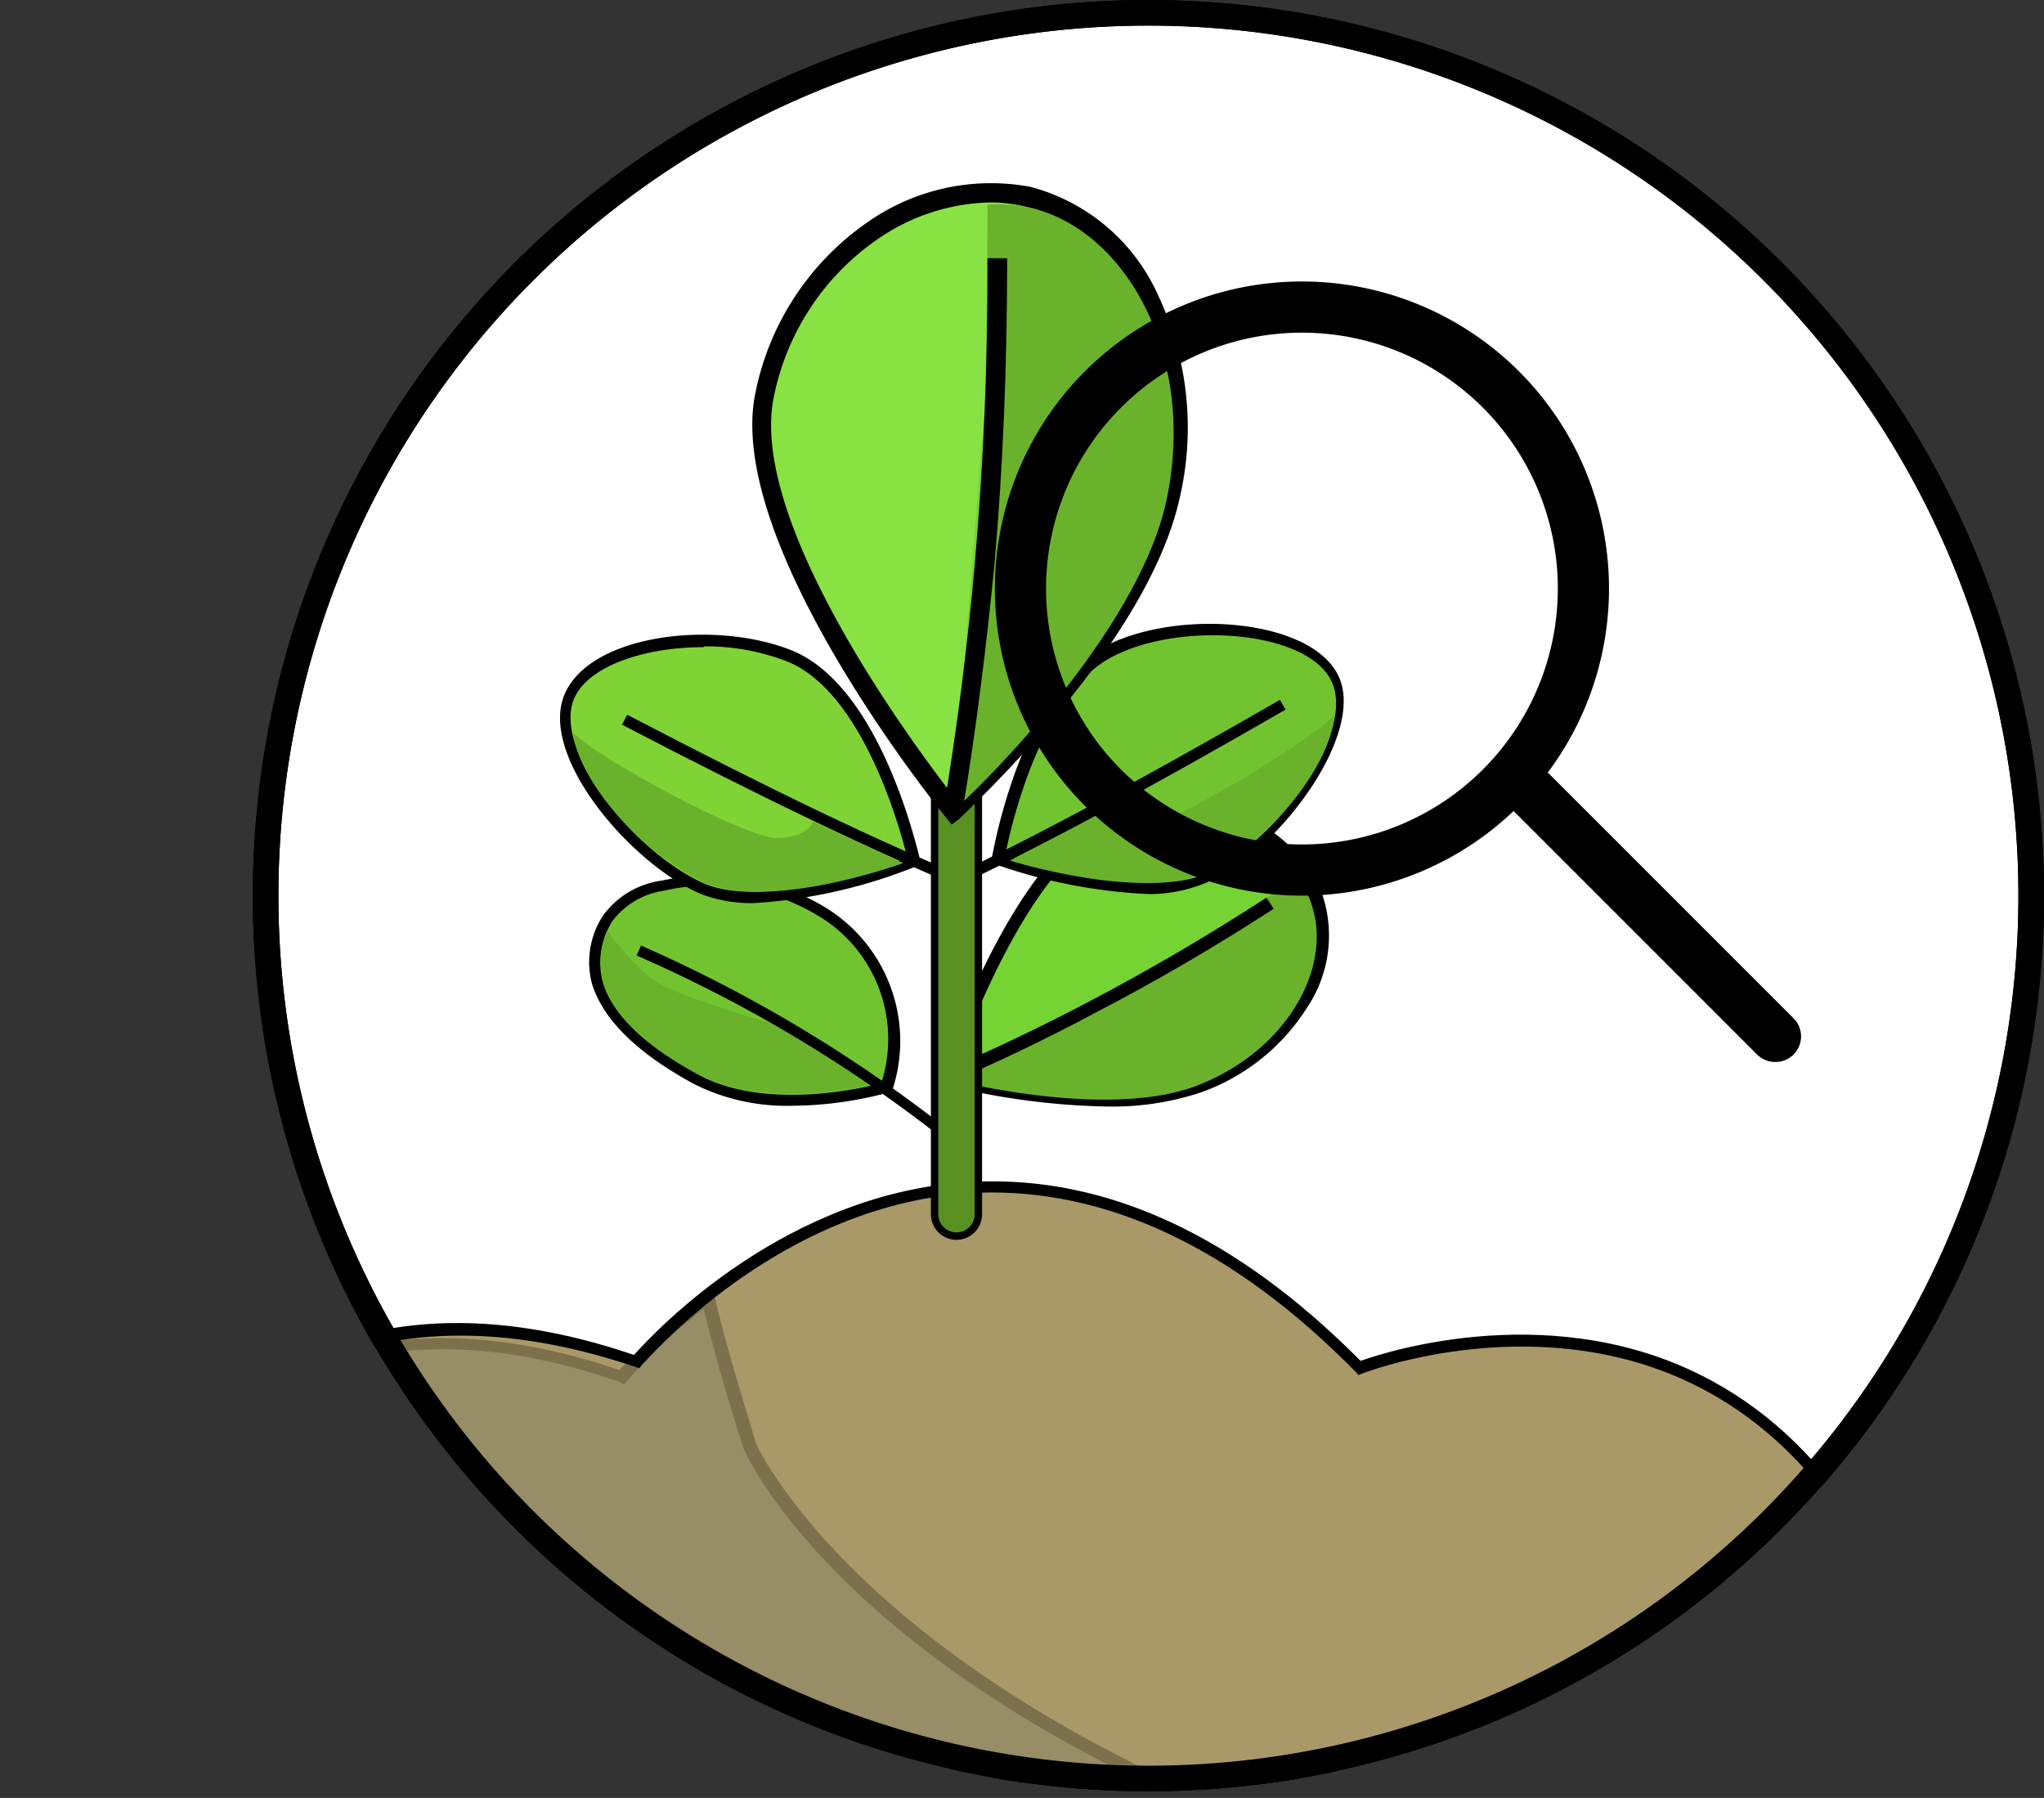 <svg xmlns="http://www.w3.org/2000/svg" xmlns:xlink="http://www.w3.org/1999/xlink" viewBox="0 0 79.88 70.26"><rect x="0" y="0" width="79.88" height="70.26" fill="#333333" stroke="none"/><defs><style>.cls-1{fill:none;}.cls-2{fill:#fff;}.cls-3{clip-path:url(#clip-path);}.cls-4{fill:#a99968;}.cls-5{opacity:0.26;}.cls-6{fill:#656d60;}.cls-7{fill:#71c430;}.cls-8{fill:#6ab22b;}.cls-9{fill:#75d334;}.cls-10{fill:#7fd335;}.cls-11{fill:#589122;}.cls-12{fill:#89e244;}</style><clipPath id="clip-path" transform="translate(9.88)"><circle class="cls-1" cx="35" cy="35" r="35"/></clipPath></defs><g id="Layer_2" data-name="Layer 2"><g id="title_icons" data-name="title icons"><circle class="cls-2" cx="44.88" cy="35" r="34.5"/><path d="M35,1A34,34,0,1,1,1,35,34,34,0,0,1,35,1m0-1A35,35,0,1,0,70,35,35,35,0,0,0,35,0Z" transform="translate(9.88)"/><g class="cls-3"><path class="cls-4" d="M-9,69.17S-4.7,46.38,15,53.24c0,0,12.78-15.51,28.25.23,0,0,18.38-7.32,23.09,16.17Z" transform="translate(9.88)"/><path d="M66.68,69.89l-75.94-.48,0-.29c0-.11,2.14-11,9.87-15.48,4-2.33,8.81-2.56,14.29-.69.82-.93,6-6.45,13.33-6.77,5.17-.23,10.23,2.13,15.06,7,1.1-.39,7.7-2.49,13.71.77,4.79,2.59,8,7.86,9.57,15.64Zm-75.34-1,74.72.47c-1.55-7.46-4.66-12.51-9.25-15-6.33-3.44-13.37-.72-13.44-.69l-.16.06-.11-.12c-4.76-4.84-9.75-7.19-14.79-7-7.74.34-13,6.66-13.09,6.72l-.11.14-.17-.06C9.55,51.6,4.83,51.8.91,54.07-5.92,58-8.26,67.16-8.66,68.92Z" transform="translate(9.88)"/><g class="cls-5"><path class="cls-6" d="M19.45,56.5q-1-2.94-1.65-5.79a20.09,20.09,0,0,0-3.39,3.08c-19.73-6.87-24,15.92-24,15.92L36.19,70C22.63,63.82,19.45,56.5,19.45,56.5Z" transform="translate(9.88)"/><path d="M37.35,70.26-9.88,70l.05-.29c0-.11,2.14-11,9.87-15.48,4-2.33,8.81-2.56,14.29-.69a21.42,21.42,0,0,1,3.32-3l.31-.23.09.37c.43,1.82,1,3.7,1.63,5.76.14.31,3.55,7.4,16.61,13.36Zm-46.63-.8L35,69.74c-12.61-6-15.7-12.84-15.82-13.14v0c-.63-1.94-1.14-3.73-1.56-5.45a20.24,20.24,0,0,0-3,2.82l-.11.14L14.32,54c-5.39-1.88-10.11-1.68-14,.59C-6.54,58.57-8.88,67.71-9.28,69.46Z" transform="translate(9.88)"/></g><g id="Group_1455" data-name="Group 1455"><g id="Path_2384" data-name="Path 2384"><path class="cls-7" d="M24.77,42.51s-4.42,1.3-7.41-.32c-4.27-2.32-4.46-4.59-3.45-6.3s5.33-2.12,8.22-.33A5.89,5.89,0,0,1,24.77,42.51Z" transform="translate(9.88)"/><path d="M21.11,43.21a8.08,8.08,0,0,1-3.85-.84c-2.24-1.21-3.57-2.53-4-3.91a3.31,3.31,0,0,1,.42-2.67A3.39,3.39,0,0,1,16,34.41a8.71,8.71,0,0,1,6.29,1A6.12,6.12,0,0,1,25,42.58l0,.1-.11,0A14.68,14.68,0,0,1,21.11,43.21Zm-3.3-8.6a7.82,7.82,0,0,0-1.76.2,3.06,3.06,0,0,0-2,1.19,3,3,0,0,0-.38,2.35c.36,1.27,1.62,2.5,3.75,3.65,2.63,1.42,6.46.51,7.14.33A5.61,5.61,0,0,0,22,35.73,8.17,8.17,0,0,0,17.81,34.61Z" transform="translate(9.88)"/></g><path class="cls-8" d="M24.41,42.32c-.77.2-4.42,1-7-.35-3.75-2-4.23-4-3.56-5.61a10.36,10.36,0,0,0,1.72,1.87c1,.79,5.79,2.06,5.79,2.06Z" transform="translate(9.88)"/><g id="Path_2385" data-name="Path 2385"><path d="M26.52,44.15A54.88,54.88,0,0,0,15,37.34l.17-.39a55.44,55.44,0,0,1,11.58,6.87Z" transform="translate(9.88)"/></g></g><g id="Group_1458" data-name="Group 1458"><g id="Path_2390" data-name="Path 2390"><path class="cls-9" d="M37,42.44c-3.67,1.37-10-.31-10-.31s2.84-8.64,6.51-10,7.1.46,8,3S40.65,41.07,37,42.44Z" transform="translate(9.88)"/><path d="M33.35,43.24A28,28,0,0,1,27,42.38l-.26-.07.08-.26c.12-.36,2.92-8.77,6.66-10.17a7.05,7.05,0,0,1,5.23,0A5.62,5.62,0,0,1,41.81,35a5.05,5.05,0,0,1-.58,4.33,8.14,8.14,0,0,1-4.15,3.35A10.93,10.93,0,0,1,33.35,43.24Zm-6-1.29c1.23.29,6.41,1.42,9.54.25h0a7.53,7.53,0,0,0,3.89-3.12,4.53,4.53,0,0,0,.54-3.89,5.08,5.08,0,0,0-2.86-2.8,6.55,6.55,0,0,0-4.85,0C30.46,33.54,27.87,40.5,27.36,42Z" transform="translate(9.88)"/></g><path class="cls-8" d="M41.34,35.25a4.48,4.48,0,0,0-.5-.94c-2.47,1.58-10.25,6.49-13.66,7.86,1,.25,6.38,1.49,9.65.28C40.43,41.1,42.27,37.73,41.34,35.25Z" transform="translate(9.88)"/><g id="Path_2391" data-name="Path 2391"><path class="cls-9" d="M39.76,35.29c-2.25,1.47-4.56,2.82-6.94,4.07-1.89,1-3.83,1.92-5.79,2.77" transform="translate(9.88)"/><path d="M27.13,42.36l-.21-.47c1.95-.84,3.9-1.77,5.78-2.76,2.36-1.24,4.68-2.6,6.91-4.05l.29.43c-2.25,1.46-4.59,2.83-7,4.08C31.05,40.58,29.09,41.52,27.13,42.36Z" transform="translate(9.88)"/></g></g><g id="Group_1466" data-name="Group 1466"><g id="Path_2406" data-name="Path 2406"><path class="cls-7" d="M37.47,34.27c-2.7,1.32-8.32-.69-8.32-.69s1.11-6.58,4.42-8.19c2.7-1.32,7.69-1,8.75,1.13S40.17,33,37.47,34.27Z" transform="translate(9.88)"/><path d="M35.06,34.94a20.93,20.93,0,0,1-6-1.15l-.18-.06,0-.19c.05-.27,1.17-6.71,4.55-8.35,2.85-1.39,7.94-1,9,1.23s-2.26,6.74-5,8h0A5.86,5.86,0,0,1,35.06,34.94ZM29.4,33.43c1,.32,5.66,1.77,8,.65,2.74-1.34,5.71-5.5,4.75-7.47s-5.8-2.32-8.45-1C30.8,27,29.61,32.37,29.4,33.43Z" transform="translate(9.88)"/></g><g id="Path_2407" data-name="Path 2407"><path class="cls-9" d="M40.23,27.54c-4.71,2.73-9.24,5.22-13.35,7.14" transform="translate(9.88)"/><path d="M27,34.88l-.19-.4c3.65-1.71,7.89-4,13.33-7.13l.22.38C34.89,30.89,30.64,33.17,27,34.88Z" transform="translate(9.88)"/></g></g><path class="cls-8" d="M37.38,34.05c2.19-1.07,4.72-4,4.89-6.11-.89,1-6.58,4.46-7.82,4.49s-1.4-.58-1.4-.58l-3.46,1.78S34.85,35.28,37.38,34.05Z" transform="translate(9.88)"/><g id="Group_1466-2" data-name="Group 1466"><g id="Path_2406-2" data-name="Path 2406"><path class="cls-10" d="M17.59,34.73c2.76,1.19,8.28-1.08,8.28-1.08s-1.41-6.52-4.79-8c-2.75-1.19-7.73-.68-8.69,1.53S14.84,33.54,17.59,34.73Z" transform="translate(9.88)"/><path d="M19.61,35.29a5.44,5.44,0,0,1-2.11-.36c-2.75-1.19-6.35-5.41-5.31-7.81s6.06-2.91,9-1.65C24.61,27,26,33.34,26.08,33.61l0,.18-.17.07A20.19,20.19,0,0,1,19.61,35.29Zm-2-10c-2.24,0-4.47.7-5.05,2-.86,2,2.29,6,5.09,7.24,2.37,1,7-.64,7.93-1-.26-1.06-1.69-6.38-4.62-7.65A8.7,8.7,0,0,0,17.64,25.26Z" transform="translate(9.88)"/></g><g id="Path_2407-2" data-name="Path 2407"><path class="cls-9" d="M14.53,28.13c4.83,2.51,9.46,4.79,13.65,6.52" transform="translate(9.88)"/><path d="M28.1,34.86c-3.74-1.55-8.09-3.63-13.67-6.54l.2-.39c5.58,2.91,9.91,5,13.64,6.52Z" transform="translate(9.88)"/></g></g><path class="cls-8" d="M17.68,34.5c-2.25-1-4.91-3.8-5.17-5.88.93,1,6.78,4.16,8,4.13s1.38-.64,1.38-.64l3.53,1.62S20.25,35.61,17.68,34.5Z" transform="translate(9.88)"/><rect class="cls-11" x="36.53" y="26.18" width="1.71" height="22.13" rx="0.86"/><path d="M27.5,48.45a1,1,0,0,1-1-1V27a1,1,0,0,1,2,0V47.45A1,1,0,0,1,27.5,48.45Zm0-22.13a.71.71,0,0,0-.71.71V47.45a.71.71,0,0,0,1.42,0V27A.71.71,0,0,0,27.5,26.32Z" transform="translate(9.88)"/><g id="Group_1458-2" data-name="Group 1458"><g id="Path_2390-2" data-name="Path 2390"><path class="cls-12" d="M35.82,19.39c-1.25,5.72-8.46,12.27-8.46,12.27S18.79,21.11,20,15.39s6.32-8.57,10.26-7.71S37.06,13.67,35.82,19.39Z" transform="translate(9.88)"/><path d="M27.31,32.22l-.25-.31c-.36-.44-8.67-10.77-7.41-16.6a10.65,10.65,0,0,1,4.28-6.56A8.39,8.39,0,0,1,30.38,7.3a7.58,7.58,0,0,1,5,4.24,12.11,12.11,0,0,1,.84,7.93h0C34.94,25.24,27.91,31.68,27.61,32ZM28.86,7.91a8,8,0,0,0-4.49,1.47,9.83,9.83,0,0,0-4,6.09c-1.07,4.92,5.58,13.81,7,15.63,1.37-1.32,7-6.92,8-11.79a11.33,11.33,0,0,0-.79-7.43,6.75,6.75,0,0,0-4.44-3.82A6.07,6.07,0,0,0,28.86,7.91Z" transform="translate(9.88)"/></g><path class="cls-8" d="M30.28,8.09A6.33,6.33,0,0,0,28.71,8c0,4.39-.14,18.15-1.17,23.54,1.1-1,7-6.82,8.15-11.91C36.92,14,34.16,8.93,30.28,8.09Z" transform="translate(9.88)"/><g id="Path_2391-2" data-name="Path 2391"><path class="cls-9" d="M29.06,10.12q0,6-.5,12-.42,4.79-1.21,9.53" transform="translate(9.88)"/><path d="M27.73,31.73,27,31.6c.52-3.14.93-6.34,1.21-9.51.35-4,.52-8,.5-12h.77c0,4-.15,8.05-.5,12C28.66,25.34,28.26,28.56,27.73,31.73Z" transform="translate(9.88)"/></g></g></g><path d="M41,35A12,12,0,1,1,53,23,12,12,0,0,1,41,35Zm0-22A10,10,0,1,0,51,23,10,10,0,0,0,41,13Z" transform="translate(9.88)"/><path d="M59.5,41.5a1,1,0,0,1-.71-.29l-9.5-9.5a1,1,0,0,1,1.42-1.42l9.5,9.5a1,1,0,0,1,0,1.42A1,1,0,0,1,59.5,41.5Z" transform="translate(9.88)"/><path d="M35,1A34,34,0,1,1,1,35,34,34,0,0,1,35,1m0-1A35,35,0,1,0,70,35,35,35,0,0,0,35,0Z" transform="translate(9.88)"/></g></g></svg>
